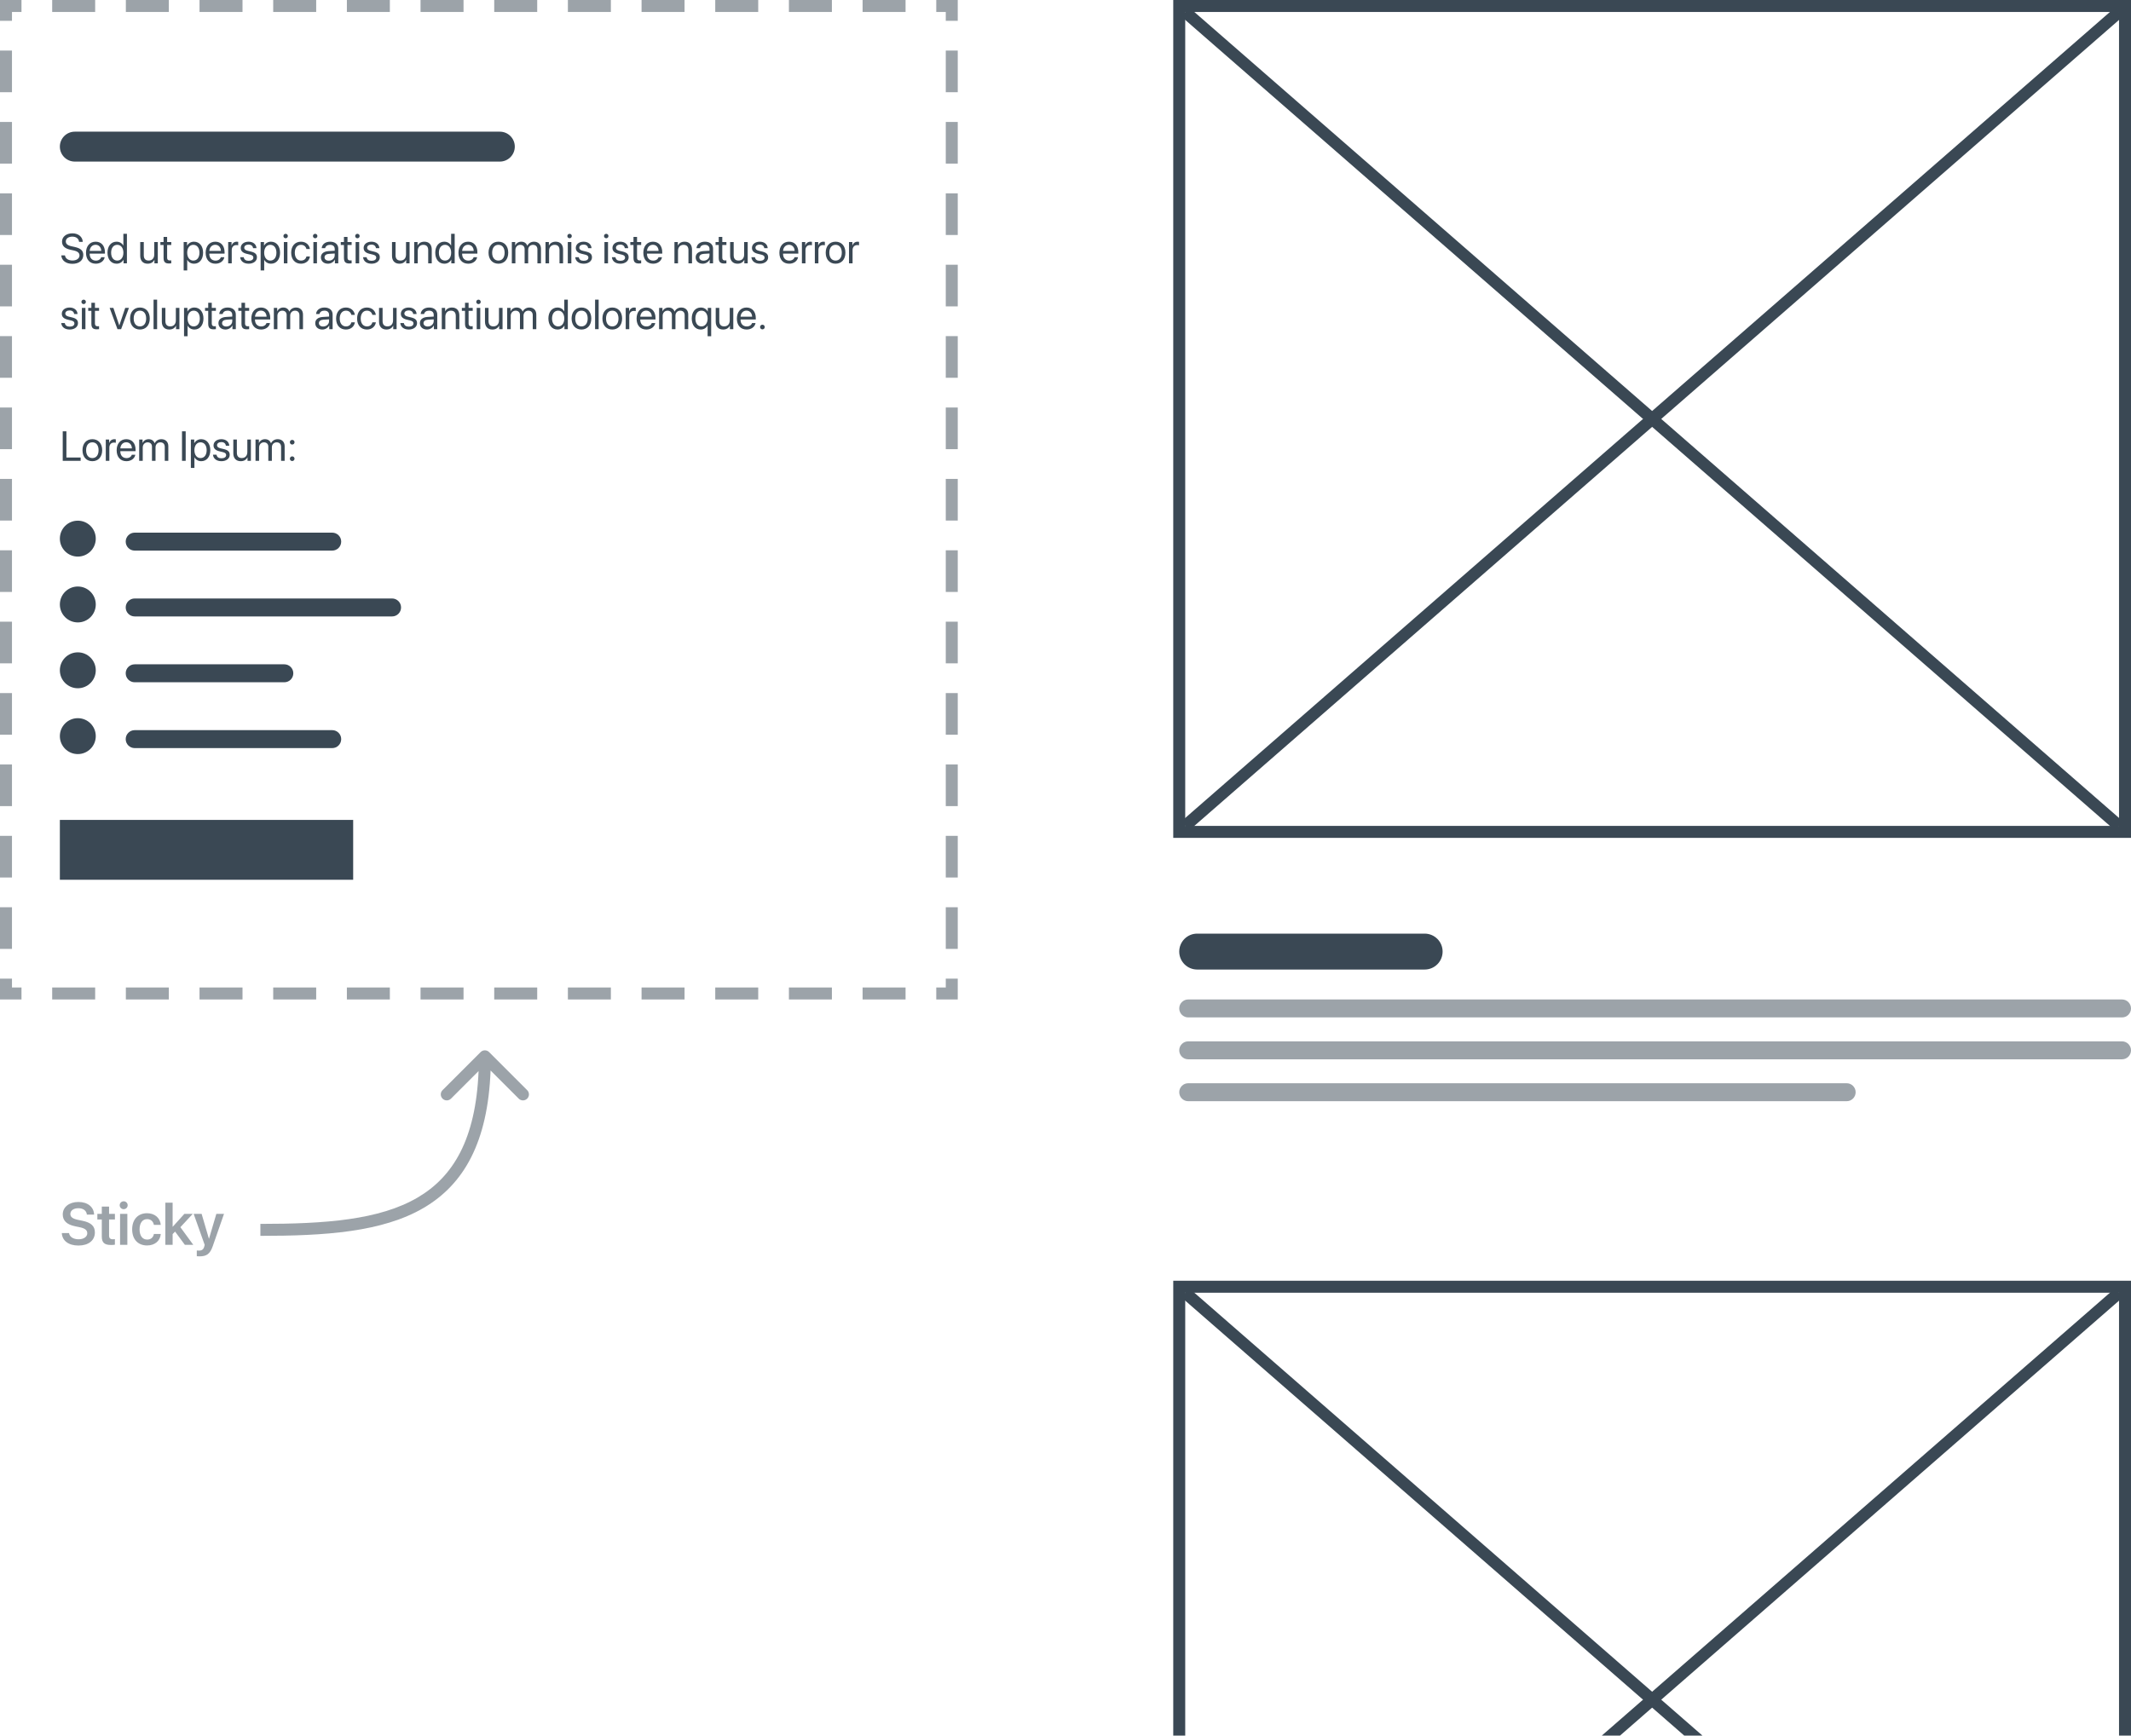 <svg width="356" height="290" viewBox="0 0 356 290" fill="none" xmlns="http://www.w3.org/2000/svg">
<g clip-path="url(#clip0)">
<path fill-rule="evenodd" clip-rule="evenodd" d="M354 216H198V352H354V216ZM196 214V354H356V214H196Z" fill="#3a4854"/>
<path fill-rule="evenodd" clip-rule="evenodd" d="M354.657 351.246L198.657 215.246L197.343 216.754L353.343 352.754L354.657 351.246Z" fill="#3a4854"/>
<path fill-rule="evenodd" clip-rule="evenodd" d="M197.343 351.246L353.343 215.246L354.657 216.754L198.657 352.754L197.343 351.246Z" fill="#3a4854"/>
</g>
<path d="M197 159C197 157.343 198.343 156 200 156H238C239.657 156 241 157.343 241 159V159C241 160.657 239.657 162 238 162H200C198.343 162 197 160.657 197 159V159Z" fill="#3a4854"/>
<path d="M197 168.5C197 167.672 197.672 167 198.5 167H354.5C355.328 167 356 167.672 356 168.5V168.5C356 169.328 355.328 170 354.5 170H198.5C197.672 170 197 169.328 197 168.5V168.5Z" fill="#3a4854" fill-opacity="0.5"/>
<path d="M197 175.5C197 174.672 197.672 174 198.5 174H354.5C355.328 174 356 174.672 356 175.5V175.5C356 176.328 355.328 177 354.5 177H198.5C197.672 177 197 176.328 197 175.5V175.5Z" fill="#3a4854" fill-opacity="0.5"/>
<path d="M197 182.5C197 181.672 197.672 181 198.5 181H308.5C309.328 181 310 181.672 310 182.5V182.5C310 183.328 309.328 184 308.5 184H198.5C197.672 184 197 183.328 197 182.5V182.5Z" fill="#3a4854" fill-opacity="0.5"/>
<path fill-rule="evenodd" clip-rule="evenodd" d="M354 2H198V138H354V2ZM196 0V140H356V0H196Z" fill="#3a4854"/>
<path fill-rule="evenodd" clip-rule="evenodd" d="M354.657 137.246L198.657 1.246L197.343 2.754L353.343 138.754L354.657 137.246Z" fill="#3a4854"/>
<path fill-rule="evenodd" clip-rule="evenodd" d="M197.343 137.246L353.343 1.246L354.657 2.754L198.657 138.754L197.343 137.246Z" fill="#3a4854"/>
<path fill-rule="evenodd" clip-rule="evenodd" d="M0 3.479V0H3.59V2H2V3.479H0ZM15.897 0H8.718V2H15.897V0ZM21.026 0V2H28.205V0H21.026ZM33.333 0V2H40.513V0H33.333ZM45.641 0V2H52.821V0H45.641ZM57.949 0V2H65.128V0H57.949ZM70.256 0V2H77.436V0H70.256ZM82.564 0V2H89.744V0H82.564ZM94.872 0V2H102.051V0H94.872ZM107.179 0V2H114.359V0H107.179ZM119.487 0V2H126.667V0H119.487ZM131.795 0V2H138.974V0H131.795ZM144.103 0V2H151.282V0H144.103ZM156.41 0V2H158V3.479H160V0H156.41ZM160 8.449H158V15.408H160V8.449ZM160 20.378H158V27.336H160V20.378ZM160 32.306H158V39.265H160V32.306ZM160 44.235H158V51.193H160V44.235ZM160 56.164H158V63.122H160V56.164ZM160 68.092H158V75.051H160V68.092ZM160 80.021H158V86.979H160V80.021ZM160 91.949H158V98.908H160V91.949ZM160 103.878H158V110.836H160V103.878ZM160 115.807H158V122.765H160V115.807ZM160 127.735H158V134.693H160V127.735ZM160 139.664H158V146.622H160V139.664ZM160 151.592H158V158.551H160V151.592ZM160 163.521H158V165H156.41V167H160V163.521ZM151.282 167V165H144.103V167H151.282ZM138.974 167V165H131.795V167H138.974ZM126.667 167V165H119.487V167H126.667ZM114.359 167V165H107.179V167H114.359ZM102.051 167V165H94.872V167H102.051ZM89.744 167V165H82.564V167H89.744ZM77.436 167V165H70.256V167H77.436ZM65.128 167V165H57.949V167H65.128ZM52.821 167V165H45.641V167H52.821ZM40.513 167V165H33.333V167H40.513ZM28.205 167V165H21.026V167H28.205ZM15.897 167V165H8.718V167H15.897ZM3.59 167V165H2V163.521H0V167H3.59ZM0 158.551H2V151.592H0V158.551ZM0 146.622H2V139.664H0V146.622ZM0 134.693H2V127.735H0V134.693ZM0 122.765H2V115.807H0V122.765ZM0 110.836H2V103.878H0V110.836ZM0 98.908H2V91.949H0V98.908ZM0 86.979H2V80.021H0V86.979ZM0 75.051H2V68.092H0V75.051ZM0 63.122H2V56.164H0V63.122ZM0 51.194H2V44.235H0V51.194ZM0 39.265H2V32.306H0V39.265ZM0 27.336H2V20.378H0V27.336ZM0 15.408H2V8.449H0V15.408Z" fill="#3a4854" fill-opacity="0.5"/>
<path d="M10.327 206.032C10.386 207.321 11.465 208.117 13.096 208.117C14.79 208.117 15.85 207.268 15.85 205.92C15.85 204.875 15.229 204.279 13.745 203.972L12.983 203.815C12.104 203.63 11.753 203.322 11.753 202.844C11.753 202.253 12.31 201.882 13.091 201.882C13.896 201.882 14.453 202.282 14.512 202.946H15.718C15.688 201.687 14.658 200.837 13.101 200.837C11.572 200.837 10.483 201.677 10.483 202.917C10.483 203.947 11.143 204.611 12.554 204.899L13.31 205.056C14.229 205.246 14.58 205.559 14.58 206.066C14.58 206.652 13.989 207.072 13.14 207.072C12.261 207.072 11.626 206.682 11.533 206.032H10.327Z" fill="#3a4854" fill-opacity="0.5"/>
<path d="M17.007 201.613V202.824H16.265V203.762H17.007V206.623C17.007 207.629 17.446 208.024 18.564 208.024C18.823 208.024 19.062 208.005 19.194 207.976V207.048C19.116 207.062 18.96 207.072 18.848 207.072C18.418 207.072 18.223 206.877 18.223 206.452V203.762H19.199V202.824H18.223V201.613H17.007Z" fill="#3a4854" fill-opacity="0.5"/>
<path d="M20.664 202.043C21.035 202.043 21.328 201.745 21.328 201.384C21.328 201.018 21.035 200.725 20.664 200.725C20.293 200.725 19.995 201.018 19.995 201.384C19.995 201.745 20.293 202.043 20.664 202.043ZM20.059 208H21.274V202.824H20.059V208Z" fill="#3a4854" fill-opacity="0.5"/>
<path d="M26.855 204.67C26.773 203.581 25.928 202.717 24.561 202.717C23.057 202.717 22.08 203.757 22.08 205.412C22.08 207.092 23.057 208.103 24.57 208.103C25.869 208.103 26.763 207.341 26.86 206.184H25.713C25.601 206.77 25.2 207.121 24.585 207.121C23.814 207.121 23.315 206.496 23.315 205.412C23.315 204.348 23.809 203.703 24.575 203.703C25.225 203.703 25.61 204.118 25.708 204.67H26.855Z" fill="#3a4854" fill-opacity="0.5"/>
<path d="M28.852 204.982H28.838V200.954H27.622V208H28.838V206.203L29.248 205.788L30.884 208H32.29L30.132 205.051L32.202 202.824H30.801L28.852 204.982Z" fill="#3a4854" fill-opacity="0.5"/>
<path d="M33.355 209.924C34.536 209.924 35.107 209.489 35.547 208.205L37.422 202.824H36.143L34.922 206.965H34.898L33.682 202.824H32.353L34.194 208.005C34.199 208.02 34.121 208.278 34.121 208.293C33.989 208.771 33.73 208.962 33.227 208.962C33.154 208.962 32.94 208.957 32.876 208.942V209.904C32.94 209.919 33.281 209.924 33.355 209.924Z" fill="#3a4854" fill-opacity="0.5"/>
<path fill-rule="evenodd" clip-rule="evenodd" d="M80.293 175.793C80.683 175.402 81.317 175.402 81.707 175.793L88.071 182.157C88.462 182.547 88.462 183.181 88.071 183.571C87.68 183.962 87.047 183.962 86.657 183.571L81.956 178.87C81.497 190.873 77.49 197.872 70.82 201.799C63.865 205.894 54.219 206.5 43.5 206.5V204.5C54.281 204.5 63.385 203.856 69.805 200.076C75.675 196.62 79.481 190.412 79.951 178.963L75.343 183.571C74.953 183.962 74.32 183.962 73.929 183.571C73.538 183.181 73.538 182.547 73.929 182.157L80.293 175.793Z" fill="#3a4854" fill-opacity="0.5"/>
<path d="M21 90.5C21 89.672 21.672 89 22.5 89H55.5C56.328 89 57 89.672 57 90.5V90.5C57 91.328 56.328 92 55.5 92H22.5C21.672 92 21 91.328 21 90.5V90.5Z" fill="#3a4854"/>
<path d="M21 101.5C21 100.672 21.672 100 22.5 100H65.5C66.328 100 67 100.672 67 101.5V101.5C67 102.328 66.328 103 65.5 103H22.5C21.672 103 21 102.328 21 101.5V101.5Z" fill="#3a4854"/>
<path d="M21 112.5C21 111.672 21.672 111 22.5 111H47.5C48.328 111 49 111.672 49 112.5V112.5C49 113.328 48.328 114 47.5 114H22.5C21.672 114 21 113.328 21 112.5V112.5Z" fill="#3a4854"/>
<path d="M21 123.5C21 122.672 21.672 122 22.5 122H55.5C56.328 122 57 122.672 57 123.5V123.5C57 124.328 56.328 125 55.5 125H22.5C21.672 125 21 124.328 21 123.5V123.5Z" fill="#3a4854"/>
<path d="M16 90C16 91.657 14.657 93 13 93C11.343 93 10 91.657 10 90C10 88.343 11.343 87 13 87C14.657 87 16 88.343 16 90Z" fill="#3a4854"/>
<path d="M16 101C16 102.657 14.657 104 13 104C11.343 104 10 102.657 10 101C10 99.343 11.343 98 13 98C14.657 98 16 99.343 16 101Z" fill="#3a4854"/>
<path d="M16 112C16 113.657 14.657 115 13 115C11.343 115 10 113.657 10 112C10 110.343 11.343 109 13 109C14.657 109 16 110.343 16 112Z" fill="#3a4854"/>
<path d="M16 123C16 124.657 14.657 126 13 126C11.343 126 10 124.657 10 123C10 121.343 11.343 120 13 120C14.657 120 16 121.343 16 123Z" fill="#3a4854"/>
<path d="M10 137H59V147H10V137Z" fill="#3a4854"/>
<path d="M10.239 42.677C10.297 43.528 11.015 44.082 12.092 44.082C13.196 44.082 13.914 43.511 13.914 42.599C13.914 41.901 13.507 41.491 12.478 41.266L11.931 41.146C11.258 40.999 10.995 40.732 10.995 40.343C10.995 39.84 11.47 39.54 12.085 39.54C12.727 39.54 13.155 39.871 13.21 40.411H13.825C13.797 39.574 13.086 38.986 12.102 38.986C11.08 38.986 10.362 39.557 10.362 40.37C10.362 41.071 10.79 41.519 11.777 41.734L12.324 41.853C13.008 42.004 13.281 42.277 13.281 42.691C13.281 43.176 12.796 43.528 12.126 43.528C11.418 43.528 10.926 43.207 10.854 42.677H10.239Z" fill="#3a4854"/>
<path d="M16.901 42.981C16.802 43.316 16.47 43.545 16.019 43.545C15.38 43.545 14.98 43.098 14.98 42.417V42.383H17.53V42.158C17.53 41.081 16.939 40.384 15.978 40.384C14.997 40.384 14.368 41.132 14.368 42.236C14.368 43.354 14.987 44.062 16.005 44.062C16.781 44.062 17.383 43.603 17.485 42.981H16.901ZM15.968 40.9C16.528 40.9 16.901 41.324 16.915 41.919H14.983C15.021 41.327 15.411 40.9 15.968 40.9Z" fill="#3a4854"/>
<path d="M19.478 44.062C19.991 44.062 20.398 43.809 20.627 43.398H20.637V44H21.204V39.068H20.609V41.023H20.596C20.384 40.633 19.974 40.384 19.464 40.384C18.569 40.384 17.957 41.108 17.957 42.223C17.957 43.337 18.572 44.062 19.478 44.062ZM19.591 40.907C20.203 40.907 20.613 41.43 20.613 42.223C20.613 43.019 20.203 43.539 19.591 43.539C18.962 43.539 18.565 43.029 18.565 42.223C18.565 41.419 18.962 40.907 19.591 40.907Z" fill="#3a4854"/>
<path d="M26.362 40.445H25.767V42.534C25.767 43.139 25.419 43.535 24.841 43.535C24.291 43.535 24.02 43.224 24.02 42.647V40.445H23.426V42.752C23.426 43.559 23.88 44.062 24.656 44.062C25.203 44.062 25.572 43.833 25.784 43.422H25.798V44H26.362V40.445Z" fill="#3a4854"/>
<path d="M27.326 39.587V40.445H26.796V40.934H27.326V43.077C27.326 43.761 27.579 44.027 28.231 44.027C28.372 44.027 28.536 44.017 28.607 44V43.501C28.566 43.508 28.43 43.518 28.361 43.518C28.057 43.518 27.92 43.371 27.92 43.046V40.934H28.611V40.445H27.92V39.587H27.326Z" fill="#3a4854"/>
<path d="M32.408 40.384C31.892 40.384 31.479 40.647 31.26 41.047H31.246V40.445H30.682V45.186H31.277V43.422H31.291C31.502 43.812 31.913 44.062 32.422 44.062C33.317 44.062 33.929 43.337 33.929 42.223C33.929 41.108 33.314 40.384 32.408 40.384ZM32.292 43.539C31.684 43.539 31.273 43.016 31.273 42.223C31.273 41.433 31.684 40.907 32.292 40.907C32.924 40.907 33.321 41.419 33.321 42.223C33.321 43.029 32.924 43.539 32.292 43.539Z" fill="#3a4854"/>
<path d="M36.889 42.981C36.79 43.316 36.459 43.545 36.007 43.545C35.368 43.545 34.968 43.098 34.968 42.417V42.383H37.518V42.158C37.518 41.081 36.927 40.384 35.966 40.384C34.985 40.384 34.356 41.132 34.356 42.236C34.356 43.354 34.975 44.062 35.994 44.062C36.77 44.062 37.371 43.603 37.474 42.981H36.889ZM35.956 40.9C36.517 40.9 36.889 41.324 36.903 41.919H34.972C35.009 41.327 35.399 40.9 35.956 40.9Z" fill="#3a4854"/>
<path d="M38.12 44H38.714V41.785C38.714 41.283 39.015 40.951 39.477 40.951C39.62 40.951 39.747 40.968 39.794 40.985V40.408C39.747 40.401 39.658 40.384 39.555 40.384C39.138 40.384 38.81 40.633 38.694 41.026H38.68V40.445H38.12V44Z" fill="#3a4854"/>
<path d="M40.218 41.426C40.218 41.939 40.543 42.25 41.213 42.411L41.777 42.547C42.184 42.647 42.324 42.794 42.324 43.05C42.324 43.371 42.026 43.576 41.544 43.576C41.062 43.576 40.789 43.381 40.717 42.975H40.123C40.191 43.641 40.71 44.062 41.544 44.062C42.337 44.062 42.922 43.624 42.922 43.005C42.922 42.496 42.662 42.216 41.944 42.041L41.38 41.905C40.984 41.809 40.803 41.642 40.803 41.395C40.803 41.084 41.09 40.869 41.524 40.869C41.961 40.869 42.235 41.098 42.279 41.471H42.847C42.823 40.842 42.303 40.384 41.524 40.384C40.755 40.384 40.218 40.818 40.218 41.426Z" fill="#3a4854"/>
<path d="M45.267 40.384C44.751 40.384 44.337 40.647 44.118 41.047H44.105V40.445H43.541V45.186H44.135V43.422H44.149C44.361 43.812 44.771 44.062 45.28 44.062C46.176 44.062 46.788 43.337 46.788 42.223C46.788 41.108 46.172 40.384 45.267 40.384ZM45.15 43.539C44.542 43.539 44.132 43.016 44.132 42.223C44.132 41.433 44.542 40.907 45.15 40.907C45.783 40.907 46.179 41.419 46.179 42.223C46.179 43.029 45.783 43.539 45.15 43.539Z" fill="#3a4854"/>
<path d="M47.717 39.813C47.926 39.813 48.09 39.645 48.09 39.44C48.09 39.232 47.926 39.068 47.717 39.068C47.512 39.068 47.345 39.232 47.345 39.44C47.345 39.645 47.512 39.813 47.717 39.813ZM47.42 44H48.015V40.445H47.42V44Z" fill="#3a4854"/>
<path d="M51.771 41.611C51.696 40.972 51.166 40.384 50.277 40.384C49.296 40.384 48.644 41.102 48.644 42.223C48.644 43.368 49.3 44.062 50.284 44.062C51.091 44.062 51.685 43.562 51.778 42.855H51.193C51.091 43.282 50.773 43.539 50.288 43.539C49.672 43.539 49.248 43.05 49.248 42.223C49.248 41.416 49.666 40.907 50.281 40.907C50.804 40.907 51.105 41.225 51.19 41.611H51.771Z" fill="#3a4854"/>
<path d="M52.653 39.813C52.861 39.813 53.025 39.645 53.025 39.44C53.025 39.232 52.861 39.068 52.653 39.068C52.448 39.068 52.28 39.232 52.28 39.44C52.28 39.645 52.448 39.813 52.653 39.813ZM52.355 44H52.95V40.445H52.355V44Z" fill="#3a4854"/>
<path d="M54.792 44.062C55.271 44.062 55.722 43.795 55.934 43.388H55.948V44H56.512V41.542C56.512 40.835 55.985 40.384 55.151 40.384C54.31 40.384 53.784 40.855 53.743 41.471H54.317C54.393 41.122 54.68 40.907 55.138 40.907C55.63 40.907 55.917 41.166 55.917 41.601V41.898L54.898 41.956C54.078 42.004 53.61 42.387 53.61 42.995C53.61 43.634 54.085 44.062 54.792 44.062ZM54.926 43.556C54.498 43.556 54.215 43.334 54.215 42.995C54.215 42.66 54.488 42.448 54.967 42.417L55.917 42.359V42.65C55.917 43.163 55.486 43.556 54.926 43.556Z" fill="#3a4854"/>
<path d="M57.459 39.587V40.445H56.929V40.934H57.459V43.077C57.459 43.761 57.711 44.027 58.364 44.027C58.504 44.027 58.669 44.017 58.74 44V43.501C58.699 43.508 58.562 43.518 58.494 43.518C58.19 43.518 58.053 43.371 58.053 43.046V40.934H58.744V40.445H58.053V39.587H57.459Z" fill="#3a4854"/>
<path d="M59.708 39.813C59.916 39.813 60.08 39.645 60.08 39.44C60.08 39.232 59.916 39.068 59.708 39.068C59.502 39.068 59.335 39.232 59.335 39.44C59.335 39.645 59.502 39.813 59.708 39.813ZM59.41 44H60.005V40.445H59.41V44Z" fill="#3a4854"/>
<path d="M60.747 41.426C60.747 41.939 61.071 42.25 61.741 42.411L62.305 42.547C62.712 42.647 62.852 42.794 62.852 43.05C62.852 43.371 62.555 43.576 62.073 43.576C61.591 43.576 61.317 43.381 61.246 42.975H60.651C60.719 43.641 61.239 44.062 62.073 44.062C62.866 44.062 63.45 43.624 63.45 43.005C63.45 42.496 63.19 42.216 62.473 42.041L61.909 41.905C61.512 41.809 61.331 41.642 61.331 41.395C61.331 41.084 61.618 40.869 62.052 40.869C62.49 40.869 62.763 41.098 62.808 41.471H63.375C63.351 40.842 62.831 40.384 62.052 40.384C61.283 40.384 60.747 40.818 60.747 41.426Z" fill="#3a4854"/>
<path d="M68.423 40.445H67.829V42.534C67.829 43.139 67.48 43.535 66.902 43.535C66.352 43.535 66.082 43.224 66.082 42.647V40.445H65.487V42.752C65.487 43.559 65.942 44.062 66.718 44.062C67.265 44.062 67.634 43.833 67.846 43.422H67.859V44H68.423V40.445Z" fill="#3a4854"/>
<path d="M69.196 44H69.79V41.908C69.79 41.307 70.156 40.91 70.717 40.91C71.264 40.91 71.534 41.225 71.534 41.799V44H72.128V41.693C72.128 40.886 71.677 40.384 70.898 40.384C70.348 40.384 69.968 40.63 69.77 41.013H69.756V40.445H69.196V44Z" fill="#3a4854"/>
<path d="M74.234 44.062C74.747 44.062 75.153 43.809 75.382 43.398H75.393V44H75.96V39.068H75.365V41.023H75.352C75.14 40.633 74.73 40.384 74.22 40.384C73.325 40.384 72.713 41.108 72.713 42.223C72.713 43.337 73.328 44.062 74.234 44.062ZM74.347 40.907C74.959 40.907 75.369 41.43 75.369 42.223C75.369 43.019 74.959 43.539 74.347 43.539C73.718 43.539 73.321 43.029 73.321 42.223C73.321 41.419 73.718 40.907 74.347 40.907Z" fill="#3a4854"/>
<path d="M79.122 42.981C79.022 43.316 78.691 43.545 78.24 43.545C77.601 43.545 77.201 43.098 77.201 42.417V42.383H79.751V42.158C79.751 41.081 79.159 40.384 78.199 40.384C77.218 40.384 76.589 41.132 76.589 42.236C76.589 43.354 77.207 44.062 78.226 44.062C79.002 44.062 79.603 43.603 79.706 42.981H79.122ZM78.189 40.9C78.749 40.9 79.122 41.324 79.135 41.919H77.204C77.242 41.327 77.631 40.9 78.189 40.9Z" fill="#3a4854"/>
<path d="M83.261 44.062C84.242 44.062 84.905 43.354 84.905 42.223C84.905 41.088 84.242 40.384 83.261 40.384C82.276 40.384 81.613 41.088 81.613 42.223C81.613 43.354 82.276 44.062 83.261 44.062ZM83.261 43.539C82.632 43.539 82.218 43.06 82.218 42.223C82.218 41.385 82.632 40.907 83.261 40.907C83.89 40.907 84.3 41.385 84.3 42.223C84.3 43.06 83.89 43.539 83.261 43.539Z" fill="#3a4854"/>
<path d="M85.506 44H86.101V41.772C86.101 41.279 86.443 40.91 86.915 40.91C87.356 40.91 87.643 41.19 87.643 41.618V44H88.237V41.741C88.237 41.259 88.569 40.91 89.04 40.91C89.509 40.91 89.779 41.197 89.779 41.683V44H90.374V41.546C90.374 40.842 89.919 40.384 89.215 40.384C88.716 40.384 88.299 40.637 88.101 41.06H88.087C87.933 40.63 87.574 40.384 87.089 40.384C86.61 40.384 86.248 40.637 86.081 41.013H86.067V40.445H85.506V44Z" fill="#3a4854"/>
<path d="M91.132 44H91.727V41.908C91.727 41.307 92.093 40.91 92.653 40.91C93.2 40.91 93.47 41.225 93.47 41.799V44H94.065V41.693C94.065 40.886 93.614 40.384 92.835 40.384C92.284 40.384 91.905 40.63 91.707 41.013H91.693V40.445H91.132V44Z" fill="#3a4854"/>
<path d="M95.152 39.813C95.36 39.813 95.524 39.645 95.524 39.44C95.524 39.232 95.36 39.068 95.152 39.068C94.947 39.068 94.779 39.232 94.779 39.44C94.779 39.645 94.947 39.813 95.152 39.813ZM94.855 44H95.449V40.445H94.855V44Z" fill="#3a4854"/>
<path d="M96.191 41.426C96.191 41.939 96.516 42.25 97.186 42.411L97.749 42.547C98.156 42.647 98.296 42.794 98.296 43.05C98.296 43.371 97.999 43.576 97.517 43.576C97.035 43.576 96.762 43.381 96.69 42.975H96.095C96.164 43.641 96.683 44.062 97.517 44.062C98.31 44.062 98.894 43.624 98.894 43.005C98.894 42.496 98.635 42.216 97.917 42.041L97.353 41.905C96.957 41.809 96.775 41.642 96.775 41.395C96.775 41.084 97.062 40.869 97.497 40.869C97.934 40.869 98.207 41.098 98.252 41.471H98.819C98.795 40.842 98.276 40.384 97.497 40.384C96.728 40.384 96.191 40.818 96.191 41.426Z" fill="#3a4854"/>
<path d="M101.277 39.813C101.485 39.813 101.649 39.645 101.649 39.44C101.649 39.232 101.485 39.068 101.277 39.068C101.072 39.068 100.904 39.232 100.904 39.44C100.904 39.645 101.072 39.813 101.277 39.813ZM100.979 44H101.574V40.445H100.979V44Z" fill="#3a4854"/>
<path d="M102.316 41.426C102.316 41.939 102.641 42.25 103.311 42.411L103.875 42.547C104.281 42.647 104.421 42.794 104.421 43.05C104.421 43.371 104.124 43.576 103.642 43.576C103.16 43.576 102.887 43.381 102.815 42.975H102.22C102.289 43.641 102.808 44.062 103.642 44.062C104.435 44.062 105.02 43.624 105.02 43.005C105.02 42.496 104.76 42.216 104.042 42.041L103.478 41.905C103.082 41.809 102.9 41.642 102.9 41.395C102.9 41.084 103.188 40.869 103.622 40.869C104.059 40.869 104.333 41.098 104.377 41.471H104.944C104.92 40.842 104.401 40.384 103.622 40.384C102.853 40.384 102.316 40.818 102.316 41.426Z" fill="#3a4854"/>
<path d="M105.83 39.587V40.445H105.3V40.934H105.83V43.077C105.83 43.761 106.083 44.027 106.735 44.027C106.875 44.027 107.04 44.017 107.111 44V43.501C107.07 43.508 106.934 43.518 106.865 43.518C106.561 43.518 106.424 43.371 106.424 43.046V40.934H107.115V40.445H106.424V39.587H105.83Z" fill="#3a4854"/>
<path d="M110.006 42.981C109.907 43.316 109.576 43.545 109.125 43.545C108.485 43.545 108.085 43.098 108.085 42.417V42.383H110.635V42.158C110.635 41.081 110.044 40.384 109.083 40.384C108.103 40.384 107.474 41.132 107.474 42.236C107.474 43.354 108.092 44.062 109.111 44.062C109.887 44.062 110.488 43.603 110.591 42.981H110.006ZM109.073 40.9C109.634 40.9 110.006 41.324 110.02 41.919H108.089C108.126 41.327 108.516 40.9 109.073 40.9Z" fill="#3a4854"/>
<path d="M112.672 44H113.267V41.908C113.267 41.307 113.633 40.91 114.193 40.91C114.74 40.91 115.01 41.225 115.01 41.799V44H115.605V41.693C115.605 40.886 115.154 40.384 114.375 40.384C113.824 40.384 113.445 40.63 113.247 41.013H113.233V40.445H112.672V44Z" fill="#3a4854"/>
<path d="M117.403 44.062C117.881 44.062 118.333 43.795 118.544 43.388H118.558V44H119.122V41.542C119.122 40.835 118.596 40.384 117.762 40.384C116.921 40.384 116.395 40.855 116.354 41.471H116.928C117.003 41.122 117.29 40.907 117.748 40.907C118.24 40.907 118.527 41.166 118.527 41.601V41.898L117.509 41.956C116.688 42.004 116.22 42.387 116.22 42.995C116.22 43.634 116.695 44.062 117.403 44.062ZM117.536 43.556C117.109 43.556 116.825 43.334 116.825 42.995C116.825 42.66 117.099 42.448 117.577 42.417L118.527 42.359V42.65C118.527 43.163 118.097 43.556 117.536 43.556Z" fill="#3a4854"/>
<path d="M120.069 39.587V40.445H119.539V40.934H120.069V43.077C120.069 43.761 120.322 44.027 120.975 44.027C121.115 44.027 121.279 44.017 121.351 44V43.501C121.31 43.508 121.173 43.518 121.104 43.518C120.8 43.518 120.664 43.371 120.664 43.046V40.934H121.354V40.445H120.664V39.587H120.069Z" fill="#3a4854"/>
<path d="M124.909 40.445H124.314V42.534C124.314 43.139 123.965 43.535 123.388 43.535C122.837 43.535 122.567 43.224 122.567 42.647V40.445H121.973V42.752C121.973 43.559 122.427 44.062 123.203 44.062C123.75 44.062 124.119 43.833 124.331 43.422H124.345V44H124.909V40.445Z" fill="#3a4854"/>
<path d="M125.62 41.426C125.62 41.939 125.944 42.25 126.614 42.411L127.178 42.547C127.585 42.647 127.725 42.794 127.725 43.05C127.725 43.371 127.428 43.576 126.946 43.576C126.464 43.576 126.19 43.381 126.119 42.975H125.524C125.592 43.641 126.112 44.062 126.946 44.062C127.739 44.062 128.323 43.624 128.323 43.005C128.323 42.496 128.063 42.216 127.346 42.041L126.782 41.905C126.385 41.809 126.204 41.642 126.204 41.395C126.204 41.084 126.491 40.869 126.925 40.869C127.363 40.869 127.636 41.098 127.681 41.471H128.248C128.224 40.842 127.705 40.384 126.925 40.384C126.156 40.384 125.62 40.818 125.62 41.426Z" fill="#3a4854"/>
<path d="M132.736 42.981C132.637 43.316 132.305 43.545 131.854 43.545C131.215 43.545 130.815 43.098 130.815 42.417V42.383H133.365V42.158C133.365 41.081 132.773 40.384 131.813 40.384C130.832 40.384 130.203 41.132 130.203 42.236C130.203 43.354 130.822 44.062 131.84 44.062C132.616 44.062 133.218 43.603 133.32 42.981H132.736ZM131.803 40.9C132.363 40.9 132.736 41.324 132.75 41.919H130.818C130.856 41.327 131.246 40.9 131.803 40.9Z" fill="#3a4854"/>
<path d="M133.966 44H134.561V41.785C134.561 41.283 134.862 40.951 135.323 40.951C135.467 40.951 135.593 40.968 135.641 40.985V40.408C135.593 40.401 135.504 40.384 135.402 40.384C134.985 40.384 134.657 40.633 134.541 41.026H134.527V40.445H133.966V44Z" fill="#3a4854"/>
<path d="M136.126 44H136.721V41.785C136.721 41.283 137.022 40.951 137.483 40.951C137.627 40.951 137.753 40.968 137.801 40.985V40.408C137.753 40.401 137.665 40.384 137.562 40.384C137.145 40.384 136.817 40.633 136.701 41.026H136.687V40.445H136.126V44Z" fill="#3a4854"/>
<path d="M139.589 44.062C140.57 44.062 141.233 43.354 141.233 42.223C141.233 41.088 140.57 40.384 139.589 40.384C138.604 40.384 137.941 41.088 137.941 42.223C137.941 43.354 138.604 44.062 139.589 44.062ZM139.589 43.539C138.96 43.539 138.546 43.06 138.546 42.223C138.546 41.385 138.96 40.907 139.589 40.907C140.218 40.907 140.628 41.385 140.628 42.223C140.628 43.06 140.218 43.539 139.589 43.539Z" fill="#3a4854"/>
<path d="M141.834 44H142.429V41.785C142.429 41.283 142.73 40.951 143.191 40.951C143.335 40.951 143.461 40.968 143.509 40.985V40.408C143.461 40.401 143.373 40.384 143.27 40.384C142.853 40.384 142.525 40.633 142.409 41.026H142.395V40.445H141.834V44Z" fill="#3a4854"/>
<path d="M10.325 52.426C10.325 52.939 10.649 53.25 11.319 53.411L11.883 53.547C12.29 53.647 12.43 53.794 12.43 54.05C12.43 54.371 12.133 54.576 11.651 54.576C11.169 54.576 10.896 54.381 10.824 53.975H10.229C10.297 54.641 10.817 55.062 11.651 55.062C12.444 55.062 13.028 54.624 13.028 54.005C13.028 53.496 12.769 53.216 12.051 53.041L11.487 52.905C11.09 52.809 10.909 52.642 10.909 52.395C10.909 52.084 11.196 51.869 11.63 51.869C12.068 51.869 12.341 52.098 12.386 52.471H12.953C12.929 51.842 12.41 51.384 11.63 51.384C10.861 51.384 10.325 51.818 10.325 52.426Z" fill="#3a4854"/>
<path d="M13.975 50.813C14.184 50.813 14.348 50.645 14.348 50.44C14.348 50.232 14.184 50.068 13.975 50.068C13.77 50.068 13.602 50.232 13.602 50.44C13.602 50.645 13.77 50.813 13.975 50.813ZM13.678 55H14.273V51.445H13.678V55Z" fill="#3a4854"/>
<path d="M15.267 50.587V51.445H14.737V51.934H15.267V54.077C15.267 54.761 15.52 55.027 16.173 55.027C16.313 55.027 16.477 55.017 16.549 55V54.501C16.508 54.508 16.371 54.518 16.303 54.518C15.998 54.518 15.862 54.371 15.862 54.046V51.934H16.552V51.445H15.862V50.587H15.267Z" fill="#3a4854"/>
<path d="M21.539 51.445H20.92L19.936 54.368H19.922L18.941 51.445H18.316L19.625 55H20.233L21.539 51.445Z" fill="#3a4854"/>
<path d="M23.378 55.062C24.359 55.062 25.022 54.354 25.022 53.223C25.022 52.088 24.359 51.384 23.378 51.384C22.394 51.384 21.73 52.088 21.73 53.223C21.73 54.354 22.394 55.062 23.378 55.062ZM23.378 54.539C22.749 54.539 22.335 54.06 22.335 53.223C22.335 52.385 22.749 51.907 23.378 51.907C24.007 51.907 24.417 52.385 24.417 53.223C24.417 54.06 24.007 54.539 23.378 54.539Z" fill="#3a4854"/>
<path d="M25.654 55H26.249V50.068H25.654V55Z" fill="#3a4854"/>
<path d="M29.971 51.445H29.377V53.534C29.377 54.139 29.028 54.535 28.45 54.535C27.9 54.535 27.63 54.224 27.63 53.647V51.445H27.035V53.752C27.035 54.559 27.49 55.062 28.266 55.062C28.812 55.062 29.182 54.833 29.394 54.422H29.407V55H29.971V51.445Z" fill="#3a4854"/>
<path d="M32.47 51.384C31.954 51.384 31.54 51.647 31.321 52.047H31.308V51.445H30.744V56.186H31.338V54.422H31.352C31.564 54.812 31.974 55.062 32.483 55.062C33.379 55.062 33.991 54.337 33.991 53.223C33.991 52.108 33.376 51.384 32.47 51.384ZM32.353 54.539C31.745 54.539 31.335 54.016 31.335 53.223C31.335 52.433 31.745 51.907 32.353 51.907C32.986 51.907 33.382 52.419 33.382 53.223C33.382 54.029 32.986 54.539 32.353 54.539Z" fill="#3a4854"/>
<path d="M34.784 50.587V51.445H34.254V51.934H34.784V54.077C34.784 54.761 35.037 55.027 35.69 55.027C35.83 55.027 35.994 55.017 36.065 55V54.501C36.024 54.508 35.888 54.518 35.819 54.518C35.515 54.518 35.378 54.371 35.378 54.046V51.934H36.069V51.445H35.378V50.587H34.784Z" fill="#3a4854"/>
<path d="M37.675 55.062C38.154 55.062 38.605 54.795 38.817 54.388H38.831V55H39.395V52.542C39.395 51.835 38.868 51.384 38.034 51.384C37.193 51.384 36.667 51.855 36.626 52.471H37.2C37.275 52.122 37.562 51.907 38.02 51.907C38.513 51.907 38.8 52.166 38.8 52.601V52.898L37.781 52.956C36.961 53.004 36.493 53.387 36.493 53.995C36.493 54.634 36.968 55.062 37.675 55.062ZM37.809 54.556C37.381 54.556 37.098 54.334 37.098 53.995C37.098 53.66 37.371 53.448 37.85 53.417L38.8 53.359V53.65C38.8 54.163 38.369 54.556 37.809 54.556Z" fill="#3a4854"/>
<path d="M40.341 50.587V51.445H39.812V51.934H40.341V54.077C40.341 54.761 40.594 55.027 41.247 55.027C41.387 55.027 41.551 55.017 41.623 55V54.501C41.582 54.508 41.445 54.518 41.377 54.518C41.073 54.518 40.936 54.371 40.936 54.046V51.934H41.627V51.445H40.936V50.587H40.341Z" fill="#3a4854"/>
<path d="M44.518 53.981C44.419 54.316 44.087 54.545 43.636 54.545C42.997 54.545 42.597 54.098 42.597 53.417V53.383H45.147V53.158C45.147 52.081 44.556 51.384 43.595 51.384C42.614 51.384 41.985 52.132 41.985 53.236C41.985 54.354 42.604 55.062 43.623 55.062C44.398 55.062 45 54.603 45.102 53.981H44.518ZM43.585 51.9C44.145 51.9 44.518 52.324 44.532 52.919H42.601C42.638 52.327 43.028 51.9 43.585 51.9Z" fill="#3a4854"/>
<path d="M45.748 55H46.343V52.772C46.343 52.279 46.685 51.91 47.157 51.91C47.598 51.91 47.885 52.19 47.885 52.618V55H48.48V52.741C48.48 52.259 48.811 51.91 49.283 51.91C49.751 51.91 50.021 52.197 50.021 52.683V55H50.616V52.546C50.616 51.842 50.161 51.384 49.457 51.384C48.958 51.384 48.541 51.637 48.343 52.06H48.329C48.175 51.63 47.816 51.384 47.331 51.384C46.852 51.384 46.49 51.637 46.323 52.013H46.309V51.445H45.748V55Z" fill="#3a4854"/>
<path d="M53.849 55.062C54.328 55.062 54.779 54.795 54.991 54.388H55.004V55H55.568V52.542C55.568 51.835 55.042 51.384 54.208 51.384C53.367 51.384 52.841 51.855 52.8 52.471H53.374C53.449 52.122 53.736 51.907 54.194 51.907C54.687 51.907 54.974 52.166 54.974 52.601V52.898L53.955 52.956C53.135 53.004 52.666 53.387 52.666 53.995C52.666 54.634 53.142 55.062 53.849 55.062ZM53.982 54.556C53.555 54.556 53.272 54.334 53.272 53.995C53.272 53.66 53.545 53.448 54.023 53.417L54.974 53.359V53.65C54.974 54.163 54.543 54.556 53.982 54.556Z" fill="#3a4854"/>
<path d="M59.277 52.611C59.202 51.972 58.672 51.384 57.783 51.384C56.802 51.384 56.149 52.102 56.149 53.223C56.149 54.368 56.806 55.062 57.79 55.062C58.597 55.062 59.191 54.562 59.284 53.855H58.699C58.597 54.282 58.279 54.539 57.794 54.539C57.178 54.539 56.754 54.05 56.754 53.223C56.754 52.416 57.171 51.907 57.787 51.907C58.31 51.907 58.61 52.225 58.696 52.611H59.277Z" fill="#3a4854"/>
<path d="M62.784 52.611C62.709 51.972 62.179 51.384 61.29 51.384C60.309 51.384 59.656 52.102 59.656 53.223C59.656 54.368 60.312 55.062 61.297 55.062C62.103 55.062 62.698 54.562 62.791 53.855H62.206C62.103 54.282 61.786 54.539 61.3 54.539C60.685 54.539 60.261 54.05 60.261 53.223C60.261 52.416 60.678 51.907 61.294 51.907C61.816 51.907 62.117 52.225 62.203 52.611H62.784Z" fill="#3a4854"/>
<path d="M66.256 51.445H65.662V53.534C65.662 54.139 65.313 54.535 64.735 54.535C64.185 54.535 63.915 54.224 63.915 53.647V51.445H63.32V53.752C63.32 54.559 63.775 55.062 64.551 55.062C65.098 55.062 65.467 54.833 65.679 54.422H65.692V55H66.256V51.445Z" fill="#3a4854"/>
<path d="M66.967 52.426C66.967 52.939 67.292 53.25 67.962 53.411L68.526 53.547C68.933 53.647 69.073 53.794 69.073 54.05C69.073 54.371 68.775 54.576 68.293 54.576C67.811 54.576 67.538 54.381 67.466 53.975H66.872C66.94 54.641 67.46 55.062 68.293 55.062C69.086 55.062 69.671 54.624 69.671 54.005C69.671 53.496 69.411 53.216 68.693 53.041L68.129 52.905C67.733 52.809 67.552 52.642 67.552 52.395C67.552 52.084 67.839 51.869 68.273 51.869C68.71 51.869 68.984 52.098 69.028 52.471H69.596C69.572 51.842 69.052 51.384 68.273 51.384C67.504 51.384 66.967 51.818 66.967 52.426Z" fill="#3a4854"/>
<path d="M71.329 55.062C71.807 55.062 72.258 54.795 72.47 54.388H72.484V55H73.048V52.542C73.048 51.835 72.522 51.384 71.688 51.384C70.847 51.384 70.32 51.855 70.279 52.471H70.853C70.929 52.122 71.216 51.907 71.674 51.907C72.166 51.907 72.453 52.166 72.453 52.601V52.898L71.435 52.956C70.614 53.004 70.146 53.387 70.146 53.995C70.146 54.634 70.621 55.062 71.329 55.062ZM71.462 54.556C71.035 54.556 70.751 54.334 70.751 53.995C70.751 53.66 71.024 53.448 71.503 53.417L72.453 53.359V53.65C72.453 54.163 72.022 54.556 71.462 54.556Z" fill="#3a4854"/>
<path d="M73.803 55H74.398V52.908C74.398 52.307 74.764 51.91 75.324 51.91C75.871 51.91 76.141 52.225 76.141 52.799V55H76.736V52.693C76.736 51.886 76.285 51.384 75.505 51.384C74.955 51.384 74.576 51.63 74.377 52.013H74.364V51.445H73.803V55Z" fill="#3a4854"/>
<path d="M77.686 50.587V51.445H77.156V51.934H77.686V54.077C77.686 54.761 77.939 55.027 78.592 55.027C78.732 55.027 78.896 55.017 78.968 55V54.501C78.927 54.508 78.79 54.518 78.722 54.518C78.418 54.518 78.281 54.371 78.281 54.046V51.934H78.971V51.445H78.281V50.587H77.686Z" fill="#3a4854"/>
<path d="M79.935 50.813C80.144 50.813 80.308 50.645 80.308 50.44C80.308 50.232 80.144 50.068 79.935 50.068C79.73 50.068 79.562 50.232 79.562 50.44C79.562 50.645 79.73 50.813 79.935 50.813ZM79.638 55H80.232V51.445H79.638V55Z" fill="#3a4854"/>
<path d="M83.955 51.445H83.36V53.534C83.36 54.139 83.011 54.535 82.434 54.535C81.883 54.535 81.613 54.224 81.613 53.647V51.445H81.019V53.752C81.019 54.559 81.473 55.062 82.249 55.062C82.796 55.062 83.165 54.833 83.377 54.422H83.391V55H83.955V51.445Z" fill="#3a4854"/>
<path d="M84.727 55H85.322V52.772C85.322 52.279 85.664 51.91 86.135 51.91C86.576 51.91 86.863 52.19 86.863 52.618V55H87.458V52.741C87.458 52.259 87.79 51.91 88.261 51.91C88.73 51.91 88.999 52.197 88.999 52.683V55H89.594V52.546C89.594 51.842 89.14 51.384 88.436 51.384C87.936 51.384 87.519 51.637 87.321 52.06H87.308C87.154 51.63 86.795 51.384 86.31 51.384C85.831 51.384 85.469 51.637 85.301 52.013H85.288V51.445H84.727V55Z" fill="#3a4854"/>
<path d="M93.135 55.062C93.648 55.062 94.055 54.809 94.284 54.398H94.294V55H94.861V50.068H94.267V52.023H94.253C94.041 51.633 93.631 51.384 93.122 51.384C92.226 51.384 91.614 52.108 91.614 53.223C91.614 54.337 92.23 55.062 93.135 55.062ZM93.248 51.907C93.86 51.907 94.27 52.43 94.27 53.223C94.27 54.019 93.86 54.539 93.248 54.539C92.619 54.539 92.223 54.029 92.223 53.223C92.223 52.419 92.619 51.907 93.248 51.907Z" fill="#3a4854"/>
<path d="M97.138 55.062C98.119 55.062 98.782 54.354 98.782 53.223C98.782 52.088 98.119 51.384 97.138 51.384C96.153 51.384 95.49 52.088 95.49 53.223C95.49 54.354 96.153 55.062 97.138 55.062ZM97.138 54.539C96.509 54.539 96.095 54.06 96.095 53.223C96.095 52.385 96.509 51.907 97.138 51.907C97.767 51.907 98.177 52.385 98.177 53.223C98.177 54.06 97.767 54.539 97.138 54.539Z" fill="#3a4854"/>
<path d="M99.414 55H100.009V50.068H99.414V55Z" fill="#3a4854"/>
<path d="M102.285 55.062C103.266 55.062 103.929 54.354 103.929 53.223C103.929 52.088 103.266 51.384 102.285 51.384C101.301 51.384 100.638 52.088 100.638 53.223C100.638 54.354 101.301 55.062 102.285 55.062ZM102.285 54.539C101.656 54.539 101.243 54.06 101.243 53.223C101.243 52.385 101.656 51.907 102.285 51.907C102.914 51.907 103.324 52.385 103.324 53.223C103.324 54.06 102.914 54.539 102.285 54.539Z" fill="#3a4854"/>
<path d="M104.531 55H105.125V52.785C105.125 52.283 105.426 51.951 105.888 51.951C106.031 51.951 106.158 51.968 106.206 51.985V51.408C106.158 51.401 106.069 51.384 105.966 51.384C105.549 51.384 105.221 51.633 105.105 52.026H105.091V51.445H104.531V55Z" fill="#3a4854"/>
<path d="M108.878 53.981C108.779 54.316 108.448 54.545 107.997 54.545C107.357 54.545 106.958 54.098 106.958 53.417V53.383H109.507V53.158C109.507 52.081 108.916 51.384 107.956 51.384C106.975 51.384 106.346 52.132 106.346 53.236C106.346 54.354 106.964 55.062 107.983 55.062C108.759 55.062 109.36 54.603 109.463 53.981H108.878ZM107.945 51.9C108.506 51.9 108.878 52.324 108.892 52.919H106.961C106.999 52.327 107.388 51.9 107.945 51.9Z" fill="#3a4854"/>
<path d="M110.109 55H110.704V52.772C110.704 52.279 111.045 51.91 111.517 51.91C111.958 51.91 112.245 52.19 112.245 52.618V55H112.84V52.741C112.84 52.259 113.171 51.91 113.643 51.91C114.111 51.91 114.381 52.197 114.381 52.683V55H114.976V52.546C114.976 51.842 114.521 51.384 113.817 51.384C113.318 51.384 112.901 51.637 112.703 52.06H112.689C112.536 51.63 112.177 51.384 111.691 51.384C111.213 51.384 110.851 51.637 110.683 52.013H110.669V51.445H110.109V55Z" fill="#3a4854"/>
<path d="M117.075 51.384C116.162 51.384 115.561 52.105 115.561 53.223C115.561 54.337 116.162 55.062 117.061 55.062C117.563 55.062 117.977 54.812 118.199 54.405H118.213V56.186H118.808V51.445H118.24V52.047H118.227C117.998 51.637 117.591 51.384 117.075 51.384ZM117.181 54.539C116.559 54.539 116.169 54.033 116.169 53.223C116.169 52.409 116.559 51.907 117.181 51.907C117.789 51.907 118.213 52.43 118.213 53.223C118.213 54.016 117.789 54.539 117.181 54.539Z" fill="#3a4854"/>
<path d="M122.502 51.445H121.908V53.534C121.908 54.139 121.559 54.535 120.981 54.535C120.431 54.535 120.161 54.224 120.161 53.647V51.445H119.566V53.752C119.566 54.559 120.021 55.062 120.797 55.062C121.344 55.062 121.713 54.833 121.925 54.422H121.938V55H122.502V51.445Z" fill="#3a4854"/>
<path d="M125.633 53.981C125.534 54.316 125.203 54.545 124.751 54.545C124.112 54.545 123.712 54.098 123.712 53.417V53.383H126.262V53.158C126.262 52.081 125.671 51.384 124.71 51.384C123.729 51.384 123.101 52.132 123.101 53.236C123.101 54.354 123.719 55.062 124.738 55.062C125.514 55.062 126.115 54.603 126.218 53.981H125.633ZM124.7 51.9C125.261 51.9 125.633 52.324 125.647 52.919H123.716C123.753 52.327 124.143 51.9 124.7 51.9Z" fill="#3a4854"/>
<path d="M127.366 55.034C127.585 55.034 127.756 54.863 127.756 54.645C127.756 54.426 127.585 54.255 127.366 54.255C127.147 54.255 126.977 54.426 126.977 54.645C126.977 54.863 127.147 55.034 127.366 55.034Z" fill="#3a4854"/>
<path d="M13.473 76.446H11.094V72.068H10.479V77H13.473V76.446Z" fill="#3a4854"/>
<path d="M15.428 77.061C16.409 77.061 17.072 76.354 17.072 75.223C17.072 74.088 16.409 73.384 15.428 73.384C14.443 73.384 13.78 74.088 13.78 75.223C13.78 76.354 14.443 77.061 15.428 77.061ZM15.428 76.539C14.799 76.539 14.385 76.06 14.385 75.223C14.385 74.385 14.799 73.907 15.428 73.907C16.057 73.907 16.467 74.385 16.467 75.223C16.467 76.06 16.057 76.539 15.428 76.539Z" fill="#3a4854"/>
<path d="M17.673 77H18.268V74.785C18.268 74.283 18.569 73.951 19.03 73.951C19.174 73.951 19.3 73.968 19.348 73.985V73.408C19.3 73.401 19.211 73.384 19.109 73.384C18.692 73.384 18.364 73.633 18.248 74.026H18.234V73.445H17.673V77Z" fill="#3a4854"/>
<path d="M22.021 75.981C21.922 76.316 21.59 76.545 21.139 76.545C20.5 76.545 20.1 76.098 20.1 75.418V75.383H22.65V75.158C22.65 74.081 22.059 73.384 21.098 73.384C20.117 73.384 19.488 74.132 19.488 75.236C19.488 76.354 20.107 77.061 21.125 77.061C21.901 77.061 22.503 76.603 22.605 75.981H22.021ZM21.088 73.9C21.648 73.9 22.021 74.324 22.035 74.918H20.104C20.141 74.327 20.531 73.9 21.088 73.9Z" fill="#3a4854"/>
<path d="M23.252 77H23.846V74.772C23.846 74.279 24.188 73.91 24.66 73.91C25.101 73.91 25.388 74.19 25.388 74.618V77H25.982V74.741C25.982 74.259 26.314 73.91 26.786 73.91C27.254 73.91 27.524 74.197 27.524 74.683V77H28.119V74.546C28.119 73.842 27.664 73.384 26.96 73.384C26.461 73.384 26.044 73.637 25.846 74.061H25.832C25.678 73.63 25.319 73.384 24.834 73.384C24.355 73.384 23.993 73.637 23.826 74.013H23.812V73.445H23.252V77Z" fill="#3a4854"/>
<path d="M31.02 77V72.068H30.405V77H31.02Z" fill="#3a4854"/>
<path d="M33.611 73.384C33.095 73.384 32.682 73.647 32.463 74.047H32.449V73.445H31.885V78.186H32.48V76.422H32.494C32.706 76.812 33.116 77.061 33.625 77.061C34.52 77.061 35.132 76.337 35.132 75.223C35.132 74.108 34.517 73.384 33.611 73.384ZM33.495 76.539C32.887 76.539 32.477 76.016 32.477 75.223C32.477 74.433 32.887 73.907 33.495 73.907C34.127 73.907 34.524 74.419 34.524 75.223C34.524 76.029 34.127 76.539 33.495 76.539Z" fill="#3a4854"/>
<path d="M35.672 74.426C35.672 74.939 35.997 75.25 36.667 75.411L37.231 75.547C37.638 75.647 37.778 75.793 37.778 76.05C37.778 76.371 37.48 76.576 36.998 76.576C36.517 76.576 36.243 76.381 36.171 75.975H35.577C35.645 76.641 36.165 77.061 36.998 77.061C37.791 77.061 38.376 76.624 38.376 76.005C38.376 75.496 38.116 75.216 37.398 75.041L36.834 74.905C36.438 74.809 36.257 74.642 36.257 74.395C36.257 74.085 36.544 73.869 36.978 73.869C37.416 73.869 37.689 74.098 37.733 74.471H38.301C38.277 73.842 37.757 73.384 36.978 73.384C36.209 73.384 35.672 73.818 35.672 74.426Z" fill="#3a4854"/>
<path d="M41.914 73.445H41.319V75.534C41.319 76.139 40.97 76.535 40.393 76.535C39.842 76.535 39.572 76.224 39.572 75.647V73.445H38.977V75.752C38.977 76.559 39.432 77.061 40.208 77.061C40.755 77.061 41.124 76.832 41.336 76.422H41.35V77H41.914V73.445Z" fill="#3a4854"/>
<path d="M42.686 77H43.281V74.772C43.281 74.279 43.623 73.91 44.094 73.91C44.535 73.91 44.822 74.19 44.822 74.618V77H45.417V74.741C45.417 74.259 45.748 73.91 46.22 73.91C46.688 73.91 46.959 74.197 46.959 74.683V77H47.553V74.546C47.553 73.842 47.099 73.384 46.395 73.384C45.895 73.384 45.478 73.637 45.28 74.061H45.267C45.113 73.63 44.754 73.384 44.269 73.384C43.79 73.384 43.428 73.637 43.26 74.013H43.247V73.445H42.686V77Z" fill="#3a4854"/>
<path d="M48.815 74.279C49.033 74.279 49.204 74.108 49.204 73.89C49.204 73.671 49.033 73.5 48.815 73.5C48.596 73.5 48.425 73.671 48.425 73.89C48.425 74.108 48.596 74.279 48.815 74.279ZM48.815 77.034C49.033 77.034 49.204 76.863 49.204 76.644C49.204 76.426 49.033 76.255 48.815 76.255C48.596 76.255 48.425 76.426 48.425 76.644C48.425 76.863 48.596 77.034 48.815 77.034Z" fill="#3a4854"/>
<path d="M10 24.5C10 23.119 11.119 22 12.5 22H83.5C84.881 22 86 23.119 86 24.5V24.5C86 25.881 84.881 27 83.5 27H12.5C11.119 27 10 25.881 10 24.5V24.5Z" fill="#3a4854"/>
<defs>
<clipPath id="clip0">
<rect width="160" height="76" fill="white" transform="translate(196 214)"/>
</clipPath>
</defs>
</svg>
